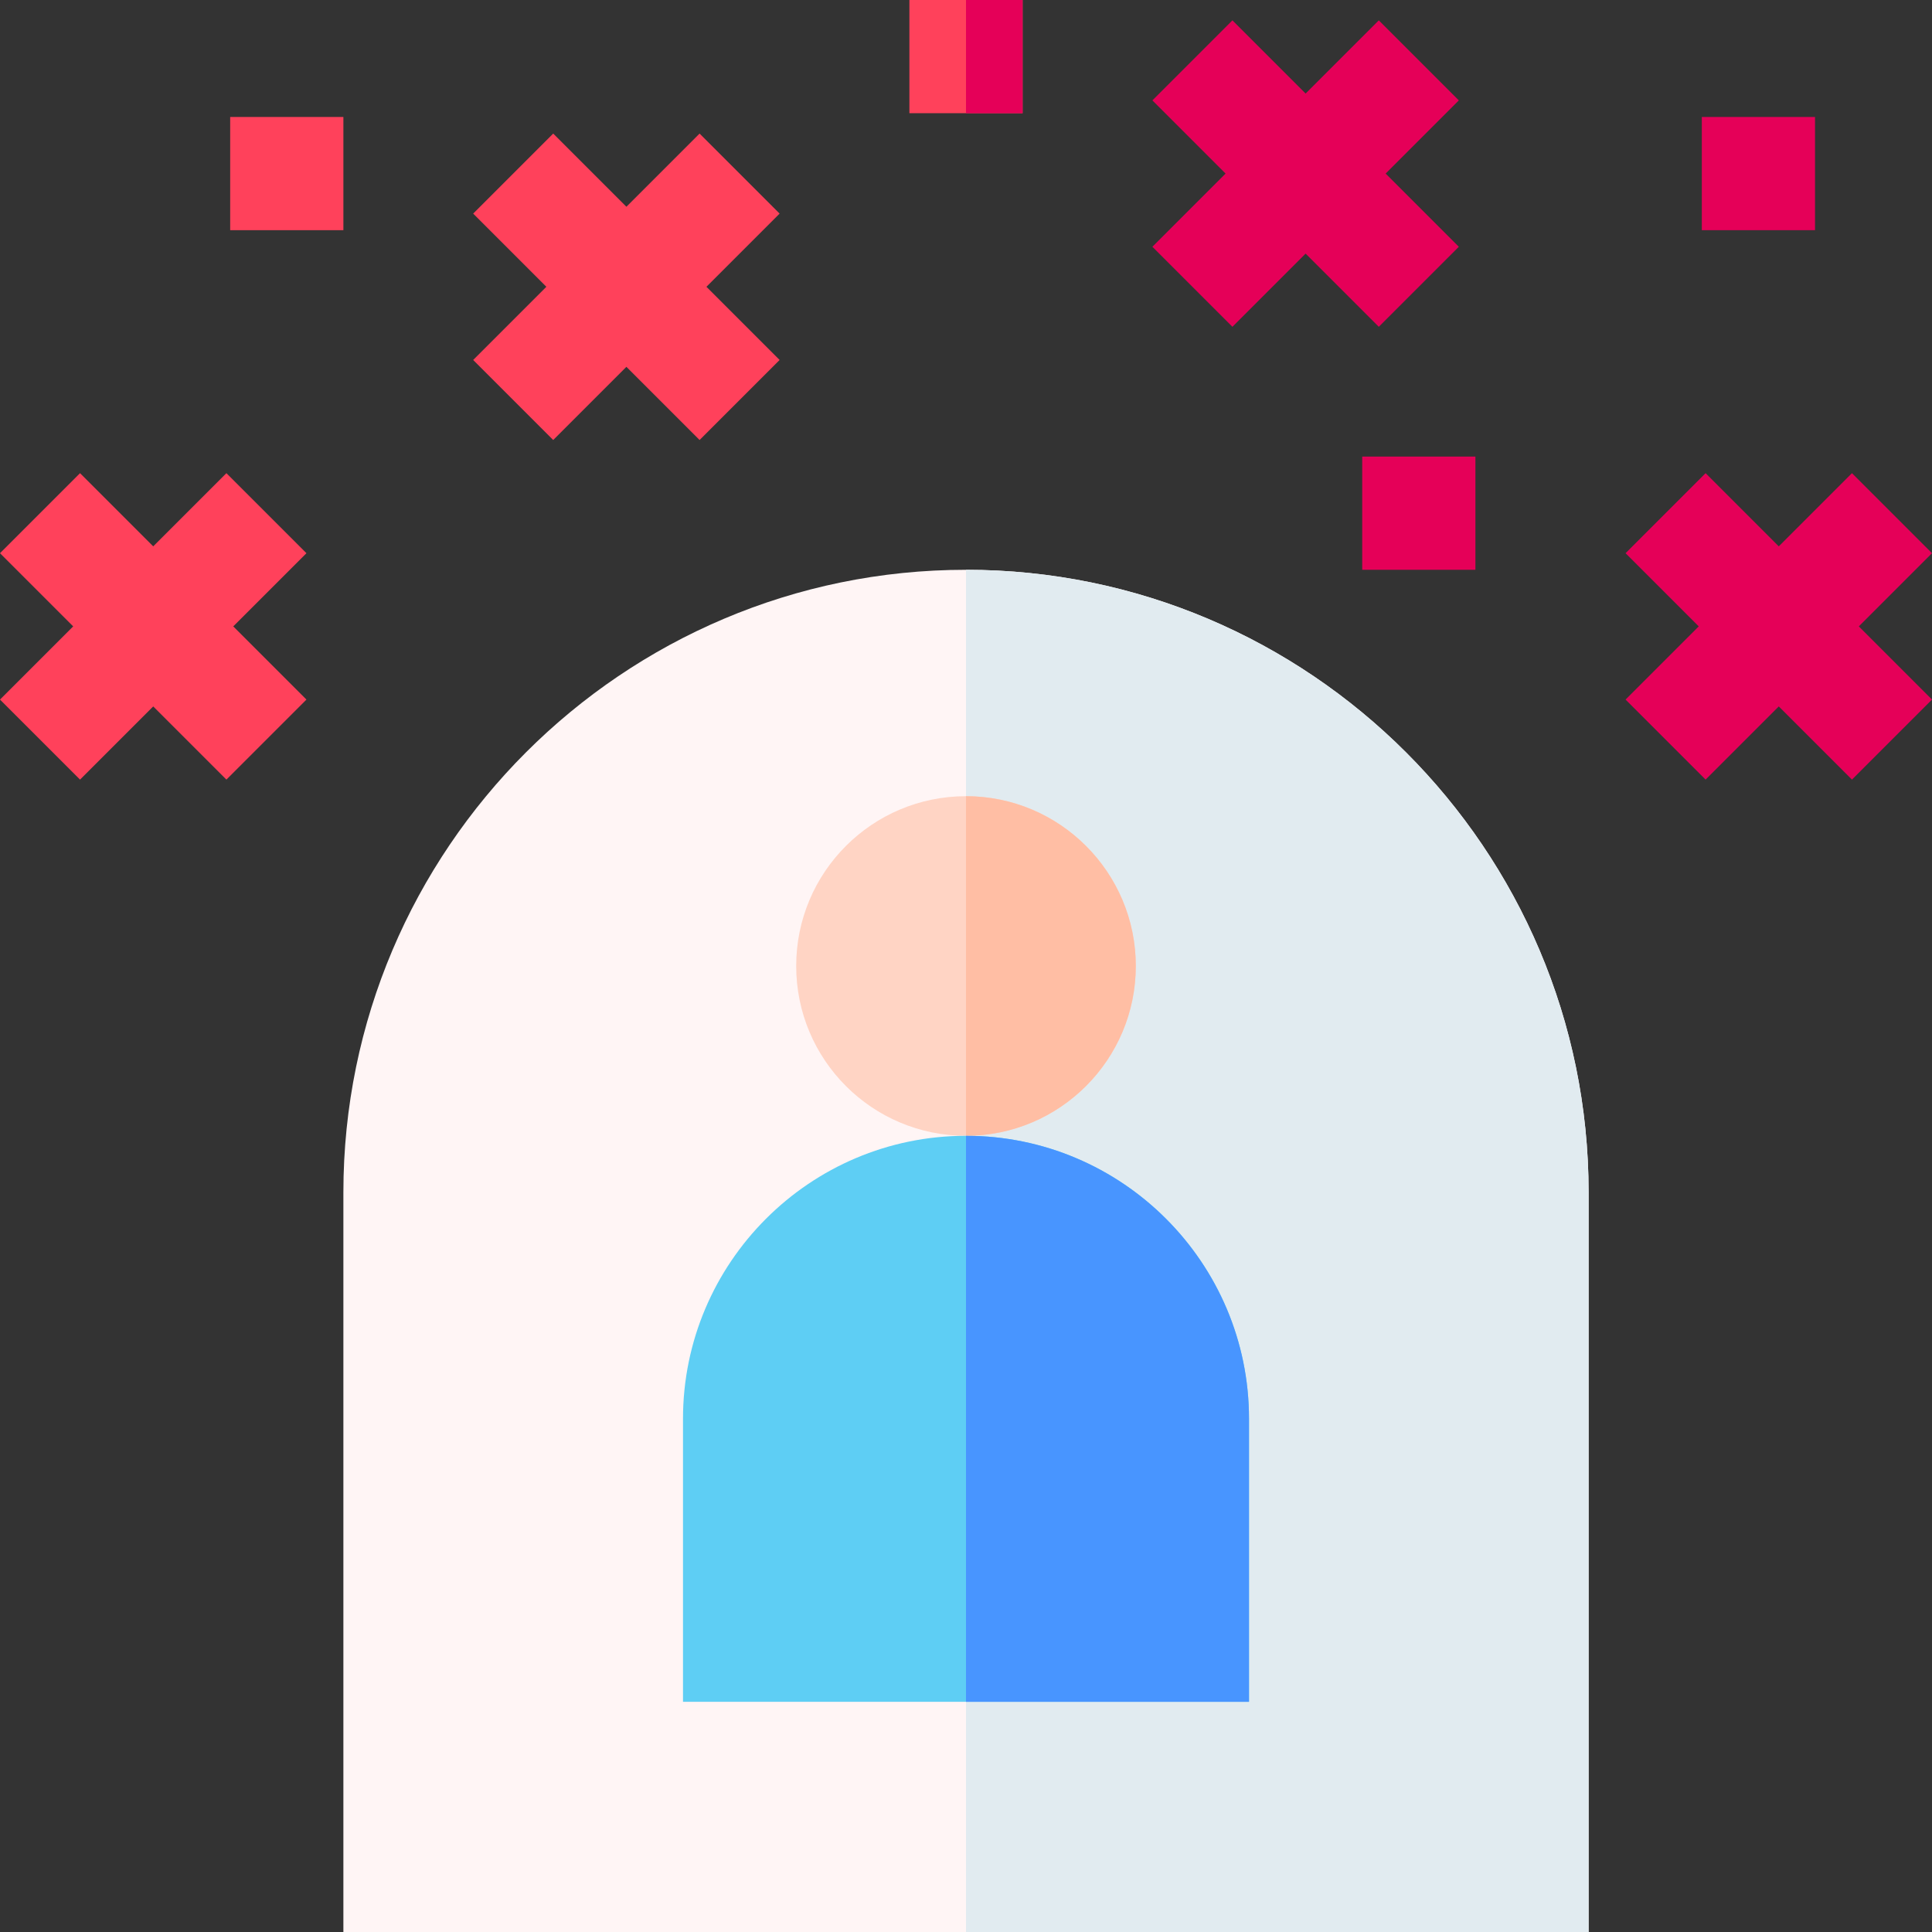 <svg id="Capa_1" enable-background="new 0 0 512 512" height="512" viewBox="0 0 512 512" width="512" xmlns="http://www.w3.org/2000/svg"><rect x="0" y="0" width="512" height="512" fill="#333333" stroke="none"/><g><g><path d="m421 512h-330v-196c0-90.981 74.033-165 165-165s165 74.019 165 165z" fill="#fff5f5"/></g><path d="m421 512v-196c0-90.981-74.033-165-165-165v361z" fill="#e1ebf0"/><g><circle cx="256" cy="256" fill="#ffd4c4" r="45"/><path d="m256 301c-41.367 0-75 33.647-75 75v75h150v-75c0-41.353-33.633-75-75-75z" fill="#5ecef4"/><path d="m512 146.605-21.211-21.21-19.394 19.394-19.395-19.394-21.211 21.21 19.395 19.395-19.395 19.395 21.211 21.21 19.395-19.394 19.394 19.394 21.211-21.21-19.395-19.395z" fill="#e50058"/><path d="m326.605 86.605 19.395-19.394 19.395 19.394 21.21-21.21-19.394-19.395 19.394-19.395-21.21-21.21-19.395 19.394-19.395-19.394-21.21 21.21 19.394 19.395-19.394 19.395z" fill="#e50058"/><g fill="#ff415b"><path d="m60 125.395-19.395 19.394-19.394-19.394-21.211 21.21 19.395 19.395-19.395 19.395 21.211 21.21 19.394-19.394 19.395 19.394 21.211-21.21-19.395-19.395 19.395-19.395z"/><path d="m185.395 116.605 21.21-21.21-19.394-19.395 19.394-19.395-21.21-21.21-19.395 19.394-19.395-19.394-21.21 21.21 19.394 19.395-19.394 19.395 21.21 21.21 19.395-19.394z"/><path d="m241 0h30v30h-30z"/></g><path d="m361 121h30v30h-30z" fill="#e50058"/><path d="m61 31h30v30h-30z" fill="#ff415b"/><path d="m451 31h30v30h-30z" fill="#e50058"/></g><path d="m256 0h15v30h-15z" fill="#e50058"/><path d="m301 256c0-24.814-20.186-45-45-45v90c24.814 0 45-20.186 45-45z" fill="#ffbea4"/><path d="m331 451v-75c0-41.353-33.633-75-75-75v150z" fill="#4895ff"/></g></svg>